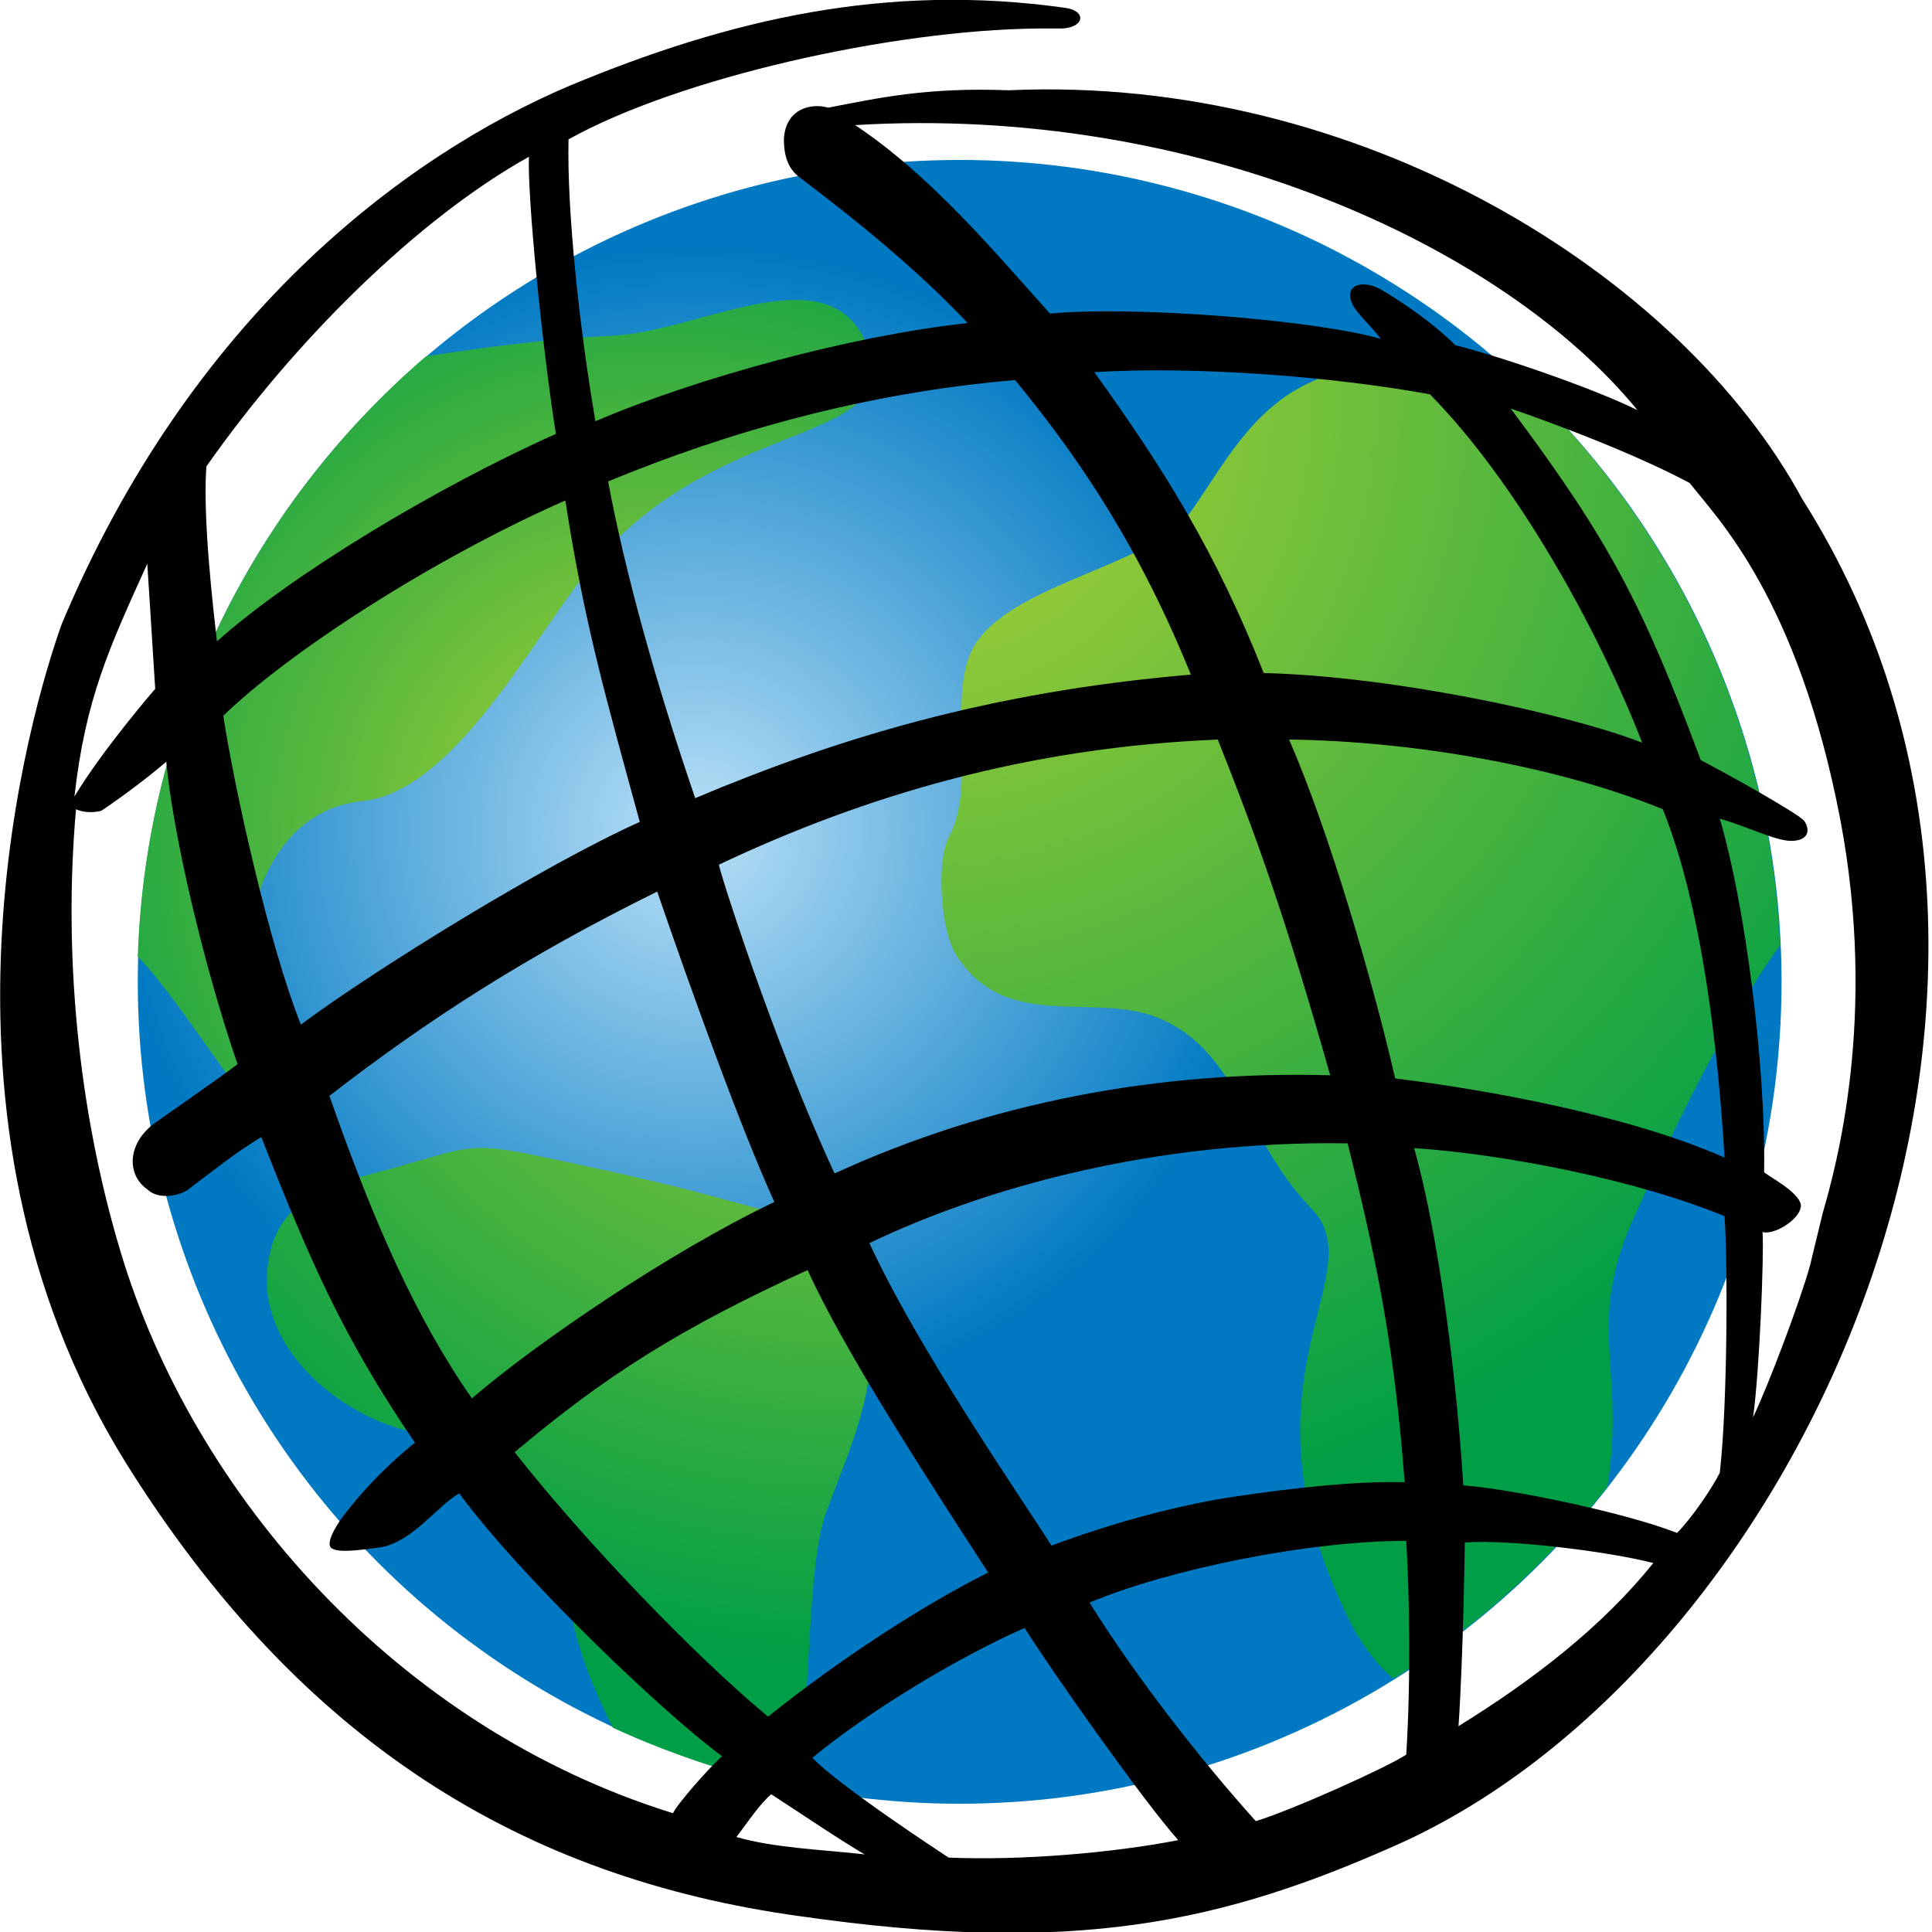 <?xml version="1.0" encoding="utf-8"?>
<!-- Generator: Adobe Illustrator 21.0.0, SVG Export Plug-In . SVG Version: 6.00 Build 0)  -->
<svg version="1.1" id="Layer_1" xmlns="http://www.w3.org/2000/svg" xmlns:xlink="http://www.w3.org/1999/xlink" x="0px" y="0px"
	 viewBox="0 0 122 122" style="enable-background:new 0 0 122 122;" xml:space="preserve">
<style type="text/css">
	.st0{filter:url(#Adobe_OpacityMaskFilter);}
	.st1{fill:url(#SVGID_2_);}
	.st2{mask:url(#SVGID_1_);fill:#FFFFFF;}
	.st3{fill:url(#SVGID_3_);}
	.st4{fill:url(#SVGID_4_);}
	.st5{fill:url(#SVGID_5_);}
	.st6{fill:url(#SVGID_6_);}
</style>
<defs>
	<filter id="Adobe_OpacityMaskFilter" filterUnits="userSpaceOnUse" x="0" y="0" width="120.4" height="120.4">
		<feColorMatrix  type="matrix" values="1 0 0 0 0  0 1 0 0 0  0 0 1 0 0  0 0 0 1 0"/>
	</filter>
</defs>
<mask maskUnits="userSpaceOnUse" x="0" y="0" width="120.4" height="120.4" id="SVGID_1_">
	<g class="st0">
		<radialGradient id="SVGID_2_" cx="60.218" cy="60.693" r="58.582" gradientUnits="userSpaceOnUse">
			<stop  offset="0.945" style="stop-color:#FFFFFF"/>
			<stop  offset="0.946" style="stop-color:#F8F8F8"/>
			<stop  offset="0.95" style="stop-color:#C4C4C4"/>
			<stop  offset="0.954" style="stop-color:#969696"/>
			<stop  offset="0.959" style="stop-color:#6D6D6D"/>
			<stop  offset="0.964" style="stop-color:#4B4B4B"/>
			<stop  offset="0.969" style="stop-color:#303030"/>
			<stop  offset="0.975" style="stop-color:#1B1B1B"/>
			<stop  offset="0.981" style="stop-color:#0C0C0C"/>
			<stop  offset="0.989" style="stop-color:#030303"/>
			<stop  offset="1" style="stop-color:#000000"/>
		</radialGradient>
		<circle class="st1" cx="60.2" cy="60.7" r="58.6"/>
	</g>
</mask>
<path class="st2" d="M120.4,60.2c0,33.3-27,60.2-60.2,60.2C27,120.4,0,93.5,0,60.2C0,27,27,0,60.2,0C93.5,0,120.4,27,120.4,60.2z"/>
<g>
	<radialGradient id="SVGID_3_" cx="43.96" cy="52.399" r="36.803" gradientUnits="userSpaceOnUse">
		<stop  offset="0" style="stop-color:#B9E0F7"/>
		<stop  offset="1" style="stop-color:#0079C2"/>
	</radialGradient>
	<circle class="st3" cx="60.6" cy="62" r="51.9"/>
	<g>
		<radialGradient id="SVGID_4_" cx="41.911" cy="52.914" r="45.15" gradientUnits="userSpaceOnUse">
			<stop  offset="0" style="stop-color:#B3D334"/>
			<stop  offset="0.961" style="stop-color:#009E46"/>
		</radialGradient>
		<path class="st4" d="M16.5,66.6c-2.4-7.9,0.4-15.4,6.3-16c5.3-0.5,9.8-8.4,13.5-13.5C44,26.5,55.7,28.3,55.1,23
			c-1.7-7.8-10.7-2-16.5-1.8c-4,0.2-7.8,0.7-11.7,1.3C16.2,31.7,9.2,45.2,8.7,60.4c3.1,3.2,7.1,10.5,11.8,14.7
			c0.6-0.3,1.3-0.5,2-0.7C20.2,71.7,17,68.2,16.5,66.6z"/>
		<radialGradient id="SVGID_5_" cx="53.324" cy="49.963" r="57.39" gradientUnits="userSpaceOnUse">
			<stop  offset="0" style="stop-color:#B3D334"/>
			<stop  offset="0.961" style="stop-color:#009E46"/>
		</radialGradient>
		<path class="st5" d="M52.2,95.4c2.7-7.1,4.3-10.3,0.6-17.7c-8.2-2.3-10.6-3-18.8-4.7c-4.3-0.9-4.4-0.6-9.3,0.8
			c-0.8,0.2-1.5,0.4-2.2,0.6c-0.7,0.2-1.2,0.4-2,0.7c-1.9,0.9-3.3,2.2-3.6,4.9c-0.6,5,4.2,9,8.3,10.2c5.1,1.5,5.6-0.2,8.2,3.4
			c1.9,2.5,2.2,7.3,3.2,10.4c0.5,1.7,1.3,3.5,2.1,5.1c3.7,1.7,7.6,3,11.6,3.8C51.3,106.9,50.9,98.9,52.2,95.4z"/>
		<radialGradient id="SVGID_6_" cx="57.53" cy="25.478" r="75.855" gradientUnits="userSpaceOnUse">
			<stop  offset="0" style="stop-color:#B3D334"/>
			<stop  offset="0.961" style="stop-color:#009E46"/>
		</radialGradient>
		<path class="st6" d="M112.4,59.7c-0.6-14.3-7.1-27.2-17-36.2c-0.9,0.3-2.1,0.3-3.7,0c-10.8-2-13.3,4.3-16.5,8.8
			c-2.4,3.4-10.8,4.4-13.5,8.2c-2.1,3,0.1,8.9-1.8,12.4c-0.8,1.6-0.5,6.1,0.6,7.6c3.2,4.7,8.6,2.1,12.7,3.8c5,2.1,5.5,7.8,9.6,12
			c4.1,4.2-5.2,10.7,2.4,26c0.8,1.6,1.8,2.9,2.8,3.7c5.2-3.2,9.7-7.3,13.5-12.1c1.2-7.7-1.5-10.2,1.8-17.3
			C105.2,72.4,108.7,64.8,112.4,59.7z"/>
	</g>
	<path d="M43.9,50.4c8.8-3.7,18.4-6.7,31.3-7.8C72,34.7,68.3,29.1,64.1,24c-9.5,0.8-18.2,3.3-25.7,6.4
		C39.5,36.3,41.5,43.4,43.9,50.4z M85.1,72.2C72.9,72,62.2,75,54.9,78.5C58,85.2,64.1,94,66.4,97.6c4-1.5,8.2-2.6,11.6-3.1
		c3.3-0.5,7.7-1,10.7-0.9C88.1,85.8,87.2,80.6,85.1,72.2z M52.7,74.1c9.8-4.5,20.5-6.5,31.3-6.2c-2.9-10.2-4.6-14.9-7.1-21.2
		c-12,0.5-22.2,3.5-31.5,7.9C45.3,54.6,48.8,65.7,52.7,74.1z M90.3,24.9c-6-1.1-14.7-1.8-21.2-1.4c4.4,6.1,7.7,11.4,10.7,19
		c8.2,0.2,19.3,2.6,23.9,4.4C100.9,39.7,95.8,30.5,90.3,24.9z M108.9,73.1c-0.4-6.7-1.4-15.8-3.9-22c-6.6-2.7-15.7-4.3-23.6-4.4
		c2.5,5.7,5.3,15.3,6.7,21.4C93.8,68.8,102.8,70.4,108.9,73.1z M103.4,25.9C94.9,15.5,75.5,6.6,54,7.9c4.8,3.2,8.8,8,12.3,11.9
		c5.4-0.5,16.7,0.4,20.9,1.6c-0.7-0.9-1.6-1.7-1.8-2.2c-0.6-1.3,0.8-1.6,2-0.8c1.5,0.9,3.2,2.1,4.5,3.4
		C94.4,22.4,100.6,24.5,103.4,25.9z M113.7,76.3c-0.2,0.8-1.7,1.7-2.4,1.5c0.1,1.5-0.2,8.9-0.6,11.7c1-2.1,3-7.4,3.6-9.6l0.8-3.3
		c0.8-2.8,3.5-12.3,1.1-24.9c-2.7-14-7.8-19-9.5-21.2c-4.5-2.4-11.3-4.7-11.3-4.7c6.2,8.3,8.3,12.3,12,22.2c2.1,1.1,6,3.3,6.5,3.8
		c0.4,0.5,0.4,1.3-0.8,1.3c-1,0-3-1-4.5-1.4c1.6,5.4,2.9,15.5,2.8,22.3C111.3,74.1,114,75.4,113.7,76.3z M105.9,96.8
		c0.9-0.9,2.2-2.8,2.7-3.8c0.5-4.4,0.5-13.5,0.3-16.2c-5.3-2.2-13.6-3.9-19.6-4.3c2,7.2,2.9,17.8,3.1,21.3
		C95.3,94,102.6,95.5,105.9,96.8z M92.1,109c4.7-2.9,9.1-6.3,12.3-10.3c-2.7-0.7-8.9-1.5-11.9-1.3C92.5,97.4,92.4,104.7,92.1,109z
		 M79.3,115c2.3-0.7,8.3-3.4,9.5-4.2c0.3-4.8,0.2-10.2,0-13.5c-6.2,0-15,1.8-20,3.9C71.8,106,75.8,111.1,79.3,115z M51.3,111
		c1.7,1.8,8.6,6.3,8.6,6.3c4.6,0.2,10.4-0.3,14.5-1.1c-2.3-2.6-8-10.7-9.7-13.4C60.4,104.7,54.8,108.1,51.3,111z M32.5,91.7
		c4.4,5.6,11.3,12.8,16,16.7c4.5-3.6,9.7-7,13.9-9.1c-3.7-5.7-9.1-14-11.4-19.1C42.9,83.9,38.2,86.9,32.5,91.7z M20.8,69.2
		c2.8,8,5.5,14.1,9,19.1C34,84.7,42.4,79,48.9,75.9c-2.1-4.6-5.2-13.2-7.4-19.6C33.2,60.4,27,64.4,20.8,69.2z M14.1,45.2
		c0.7,4.6,2.9,14.5,4.9,19.5c4.7-3.5,15.4-10.1,21.4-12.8c-2.1-7.7-3.5-12.5-4.7-20.3C27.1,35.4,18.1,41.3,14.1,45.2z M13.1,28.8
		c-0.3,2.3,0,6.6,0.6,11.7c4.7-4.2,13.8-9.7,21.4-13.1c-0.9-5.8-1.8-15-1.7-17.5c-7,3.9-14.8,11.6-20.4,19.6 M36,5.4
		c10.1-4.2,20-6.5,31.3-4.9c1.3,0.2,1.2,1.2-0.2,1.3l-1.6,0c-9.2,0.1-22.6,3.1-29.6,7c-0.1,4.6,0.7,12,1.7,17.8
		c6.3-2.7,16.1-5.4,23.5-6.2c-4.2-4.5-10-8.7-10.6-9.2c-0.7-0.5-1-1.3-1-2.4c0.1-2,1.8-2.3,2.8-2c3.1-0.6,6.2-1.3,11.4-1.1
		c22.1-1,42.4,11.6,50.1,25.8c19.6,30.9,0,73.6-25.6,85c-11,4.9-20.3,7-37.7,4.5c-17.4-2.4-31.5-10.9-42.6-28.7
		c-13.6-22-5.9-47.6-4-52.9C12,20.1,25.4,9.9,36,5.4z M9.8,43.5c-0.2-3.3-0.5-7.9-0.5-7.9c-2.4,5.3-3.9,8.5-4.6,14.7
		C6.5,47.3,9.8,43.5,9.8,43.5z M45.6,110.9c-3.7-2.7-12.8-11.4-16.6-16.6c-1.4,0.8-2.9,3-4.9,3.4c-0.8,0.1-2.6,0.4-3.1,0.1
		c-0.5-0.2,0.1-1.3,0.7-2.1c1-1.3,2.4-2.9,4.5-4.6c-4.5-6.6-6.6-11.4-9.7-19.3c-1.8,1.1-3,2.1-4.6,3.3c-0.5,0.4-1.9,0.7-2.6,0
		C8,74.2,8,72.2,9.8,70.9c0.7-0.5,4.3-3,5.2-3.7c-2.2-6.4-4.1-14.7-4.5-19.1c-1.5,1.3-3.5,2.7-4.1,3.1c-0.8,0.2-1.4,0-1.6-0.1
		c-0.8,9,0.1,18.9,2.8,27.9c4.6,15.4,17.5,30.1,34.9,35.5C42.7,114,44.7,111.7,45.6,110.9z M54.6,117.1c-1.7-1-3.9-2.5-5.9-3.8
		c-0.8,0.7-1.5,1.8-2.2,2.7C48.9,116.7,52,116.8,54.6,117.1z"/>
</g>
</svg>
